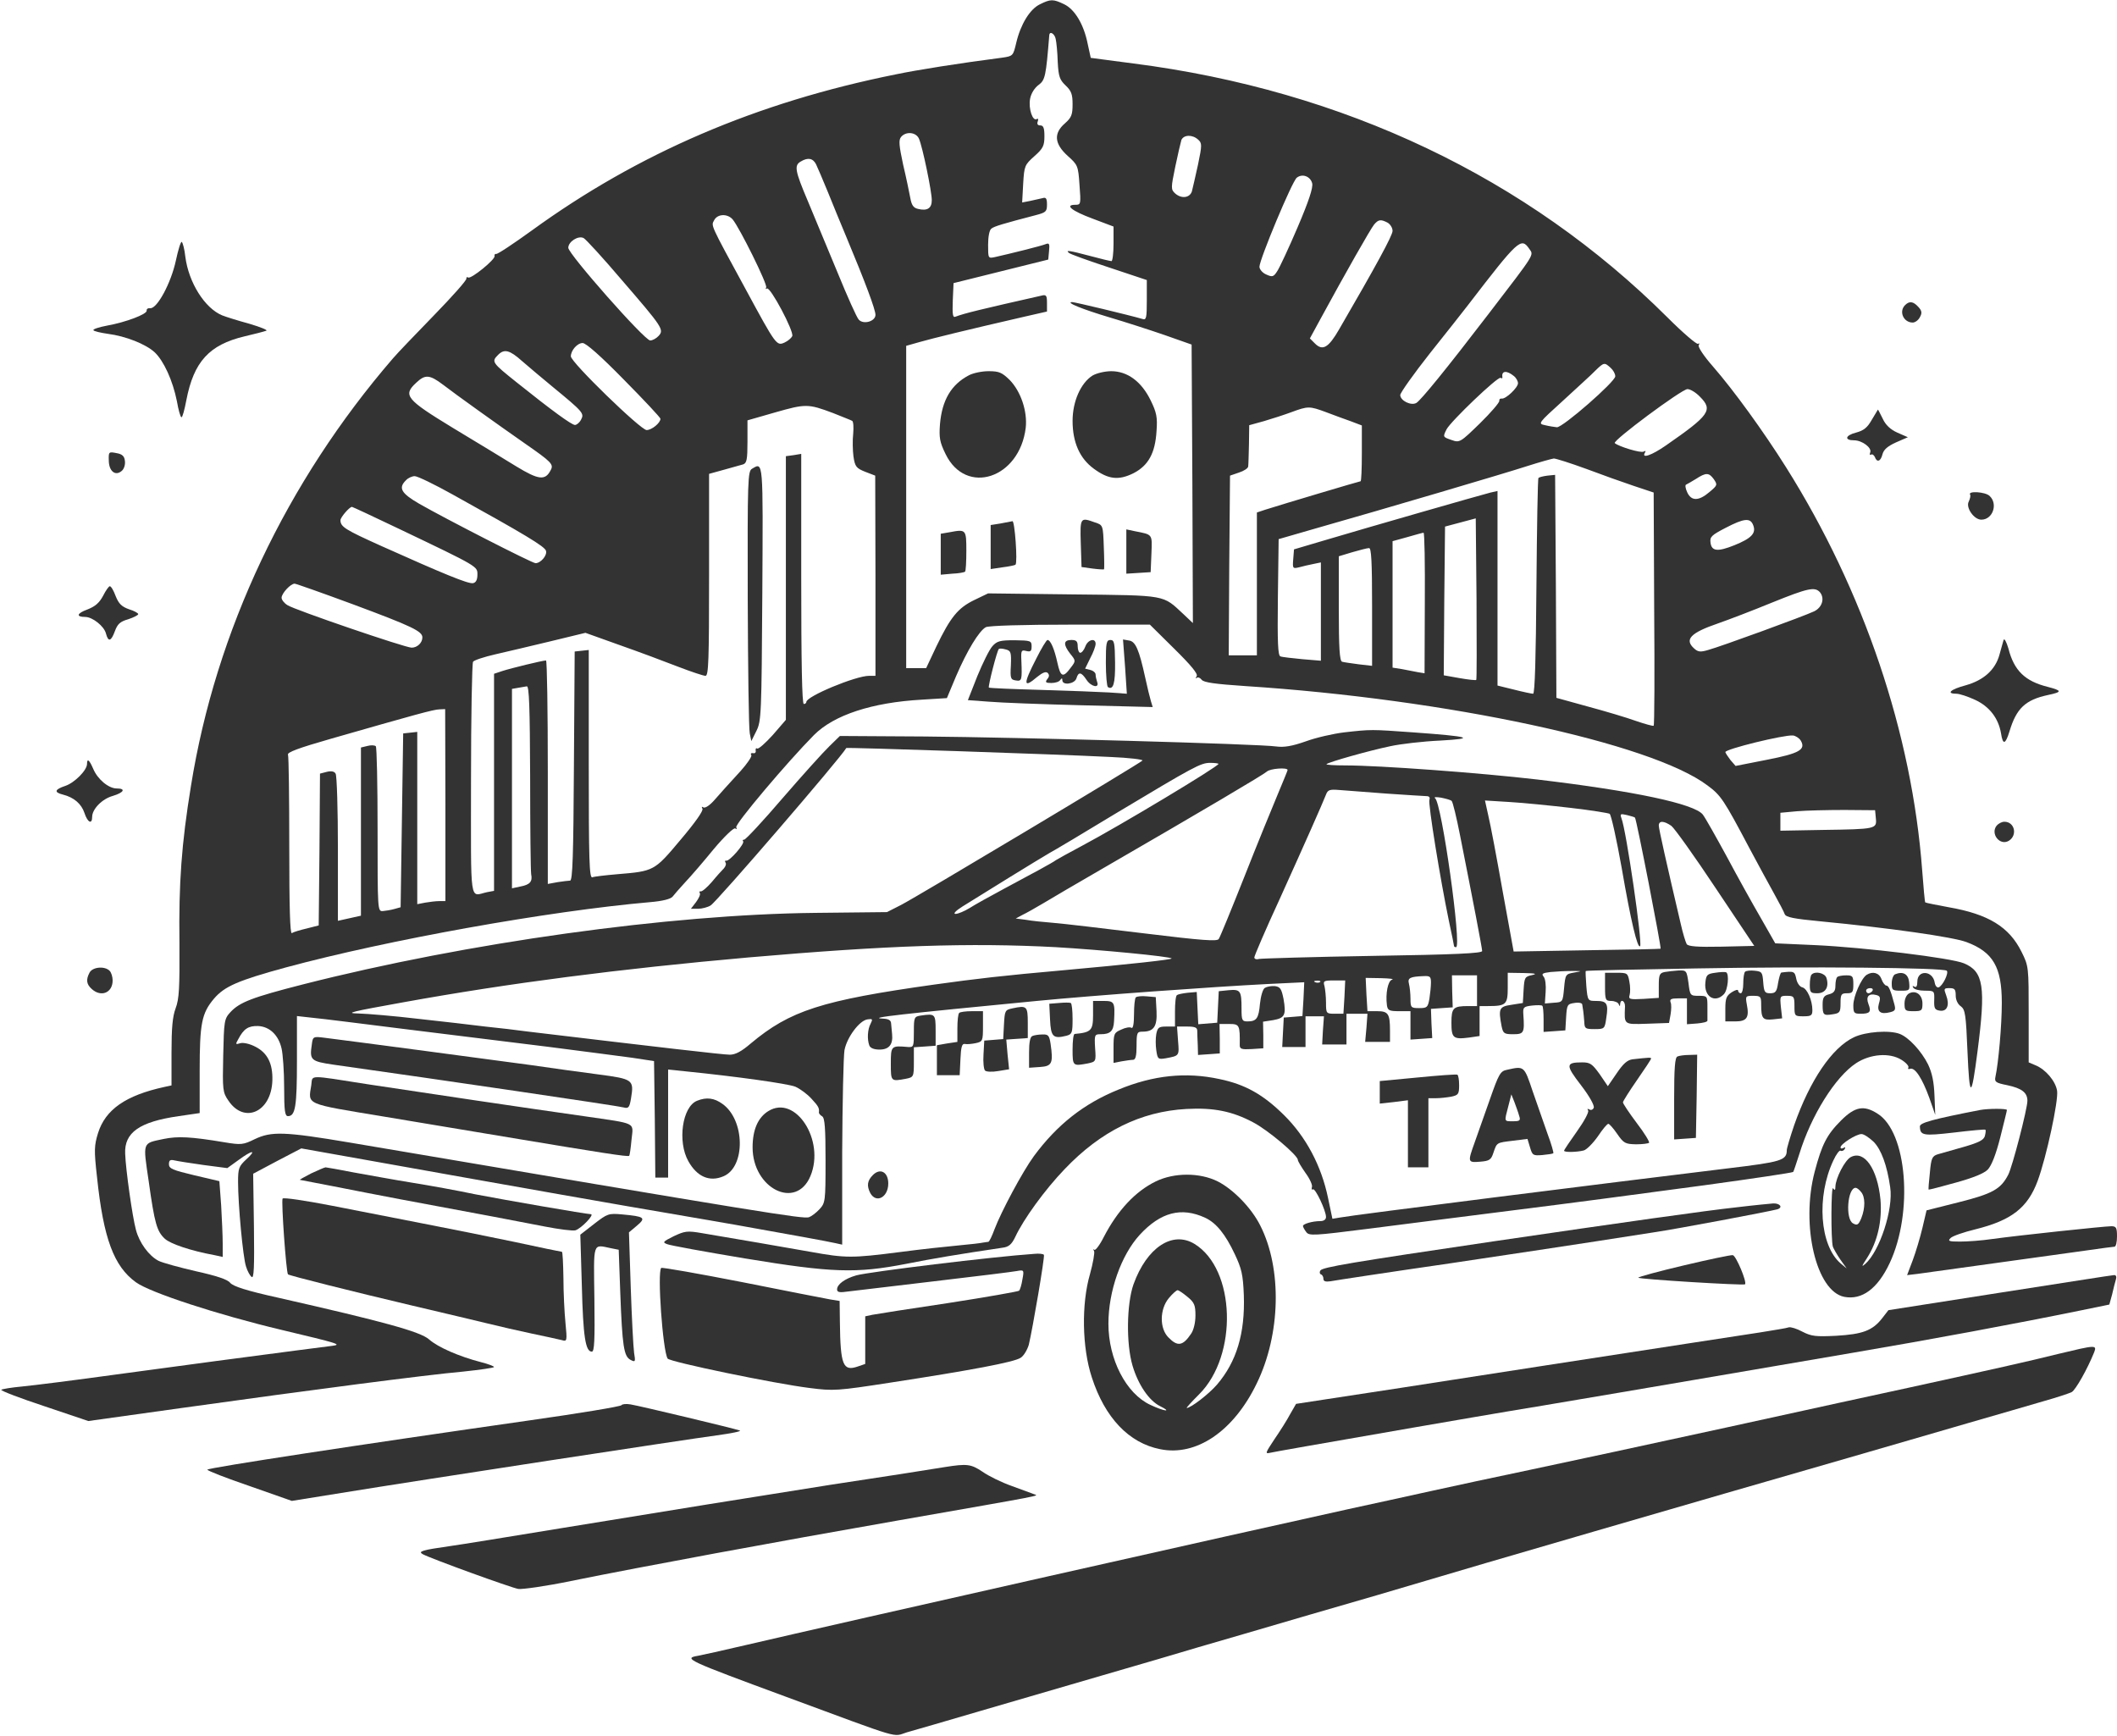 <?xml version="1.0" standalone="no"?>
<!DOCTYPE svg PUBLIC "-//W3C//DTD SVG 20010904//EN"
 "http://www.w3.org/TR/2001/REC-SVG-20010904/DTD/svg10.dtd">
<svg version="1.0" xmlns="http://www.w3.org/2000/svg"
 width="827pt" height="678pt" viewBox="0 0 827 678"
 preserveAspectRatio="xMidYMid meet">

<g transform="translate(0,678) scale(0.1,-0.1)"
fill="#333333" stroke="none">
<path d="M4062 6763 c-39 -19 -75 -78 -92 -150 -12 -51 -13 -52 -53 -58 -170
-22 -334 -48 -420 -66 -541 -109 -1003 -307 -1419 -609 -72 -52 -135 -94 -140
-92 -4 1 -7 -2 -6 -8 4 -13 -92 -91 -103 -84 -5 3 -8 1 -7 -4 2 -6 -55 -70
-127 -144 -71 -73 -144 -149 -160 -168 -416 -482 -692 -1065 -789 -1670 -37
-227 -48 -379 -45 -615 1 -174 -1 -217 -15 -254 -12 -32 -16 -77 -16 -172 l0
-129 -28 -6 c-151 -33 -230 -88 -259 -180 -15 -49 -16 -67 -4 -172 25 -240 66
-349 152 -411 55 -40 317 -126 569 -186 223 -53 235 -57 200 -62 -14 -2 -77
-10 -140 -18 -198 -26 -405 -53 -705 -94 -159 -22 -325 -43 -368 -47 -43 -4
-79 -10 -82 -13 -2 -4 74 -33 168 -64 l172 -58 365 51 c508 71 953 129 1098
142 67 7 122 15 122 18 0 3 -23 12 -51 19 -85 22 -168 58 -203 89 -34 30 -176
69 -586 162 -127 28 -179 45 -191 59 -10 13 -52 27 -133 45 -65 15 -131 33
-147 41 -38 20 -75 71 -88 121 -14 51 -40 237 -42 297 -4 83 56 125 209 147
l82 12 0 165 c0 186 8 225 56 282 41 48 94 71 281 122 396 107 1023 220 1423
255 48 4 79 12 87 21 6 8 29 34 50 57 21 22 71 80 111 129 42 50 78 84 84 81
7 -4 8 -2 4 4 -7 11 200 256 304 361 78 78 226 127 422 138 l97 6 36 86 c43
100 90 177 116 191 10 6 147 10 329 10 l312 0 95 -94 c66 -65 93 -98 88 -107
-5 -8 -5 -11 0 -7 4 4 13 1 19 -7 8 -11 52 -17 171 -25 786 -51 1585 -222
1805 -388 53 -39 64 -56 165 -247 32 -60 75 -139 95 -175 20 -36 39 -72 42
-81 5 -12 35 -18 140 -28 271 -26 516 -61 570 -81 104 -39 138 -98 138 -237 0
-89 -13 -234 -25 -290 -4 -19 1 -23 46 -32 57 -12 79 -29 79 -61 0 -31 -59
-259 -75 -289 -29 -56 -61 -74 -192 -107 l-127 -32 -16 -68 c-9 -38 -26 -95
-38 -127 l-22 -58 42 5 c113 16 565 78 656 91 56 8 107 15 112 15 6 0 10 18
10 40 0 34 -3 40 -22 40 -27 0 -365 -36 -466 -50 -40 -6 -96 -10 -125 -10 -44
0 -49 2 -37 14 8 8 52 23 97 34 141 35 204 84 243 189 34 92 82 314 76 352 -6
38 -45 84 -85 100 l-26 11 0 188 c0 185 0 188 -28 244 -48 97 -129 147 -284
174 -48 9 -90 17 -92 19 -2 2 -7 59 -12 125 -40 535 -228 1092 -532 1575 -88
140 -204 300 -285 393 -36 41 -60 77 -56 84 4 6 3 8 -3 5 -5 -3 -59 43 -119
103 -547 545 -1265 887 -2086 992 l-167 22 -12 55 c-15 75 -50 135 -93 155
-42 20 -52 20 -94 -1z m62 -135 c3 -13 7 -53 8 -90 3 -58 8 -70 31 -92 22 -21
27 -34 27 -73 0 -41 -4 -52 -30 -75 -45 -39 -41 -80 11 -127 39 -35 41 -38 46
-113 6 -76 5 -78 -16 -78 -44 0 -14 -24 67 -54 l82 -31 0 -67 c0 -38 -4 -68
-8 -68 -5 0 -42 9 -83 20 -83 22 -98 24 -83 12 5 -5 75 -30 157 -57 l147 -49
0 -78 c0 -71 -2 -79 -17 -74 -52 15 -264 66 -275 66 -27 -1 40 -28 147 -60 61
-18 157 -49 215 -69 l105 -37 3 -544 2 -544 -37 35 c-82 76 -61 73 -431 77
l-332 4 -54 -26 c-64 -31 -93 -67 -148 -181 l-40 -85 -39 0 -39 0 0 629 0 630
53 15 c49 14 179 46 405 98 l92 21 0 34 c0 29 -3 33 -22 28 -235 -53 -301 -69
-335 -82 -11 -5 -13 7 -11 63 l3 68 185 46 185 46 3 33 c3 29 1 33 -14 27 -17
-7 -138 -37 -196 -50 -28 -6 -28 -6 -28 48 0 31 5 58 13 63 11 9 45 19 175 53
38 10 42 14 42 41 0 24 -4 29 -17 25 -10 -2 -32 -7 -49 -11 l-31 -6 4 73 c4
70 6 74 44 108 34 30 39 41 39 78 0 32 -4 42 -16 42 -10 0 -14 5 -10 16 3 8 2
12 -4 9 -16 -10 -33 41 -26 79 4 21 17 42 33 54 26 19 29 34 42 195 2 17 21 5
25 -15z m-534 -390 c14 -32 50 -206 50 -240 0 -32 -18 -43 -54 -34 -18 4 -25
15 -30 43 -4 21 -16 80 -28 130 -16 75 -18 96 -8 108 19 23 59 19 70 -7z
m1090 -3 c16 -14 16 -21 0 -98 -10 -46 -21 -93 -24 -105 -9 -26 -42 -29 -66
-7 -16 15 -16 21 1 103 10 48 21 95 24 105 9 21 43 22 65 2z m-1492 -97 c6
-13 27 -61 46 -108 19 -47 52 -128 74 -180 71 -170 112 -279 112 -300 0 -25
-46 -39 -65 -19 -8 8 -45 91 -83 184 -39 94 -91 219 -116 279 -51 120 -54 140
-28 155 28 17 48 13 60 -11z m1938 -74 c4 -17 -13 -69 -57 -172 -35 -82 -71
-159 -80 -172 -14 -22 -19 -23 -43 -12 -14 6 -26 20 -26 30 0 28 128 335 146
348 22 17 53 5 60 -22z m-2264 -141 c27 -32 138 -256 131 -266 -3 -6 -2 -7 3
-4 13 8 106 -167 99 -186 -4 -8 -17 -19 -30 -25 -31 -14 -33 -12 -152 208
-142 261 -135 247 -123 270 13 25 52 26 72 3z m2559 -13 c10 -6 19 -20 19 -32
0 -18 -65 -137 -209 -385 -41 -71 -64 -85 -94 -55 l-20 20 43 79 c94 173 194
349 208 366 17 20 26 21 53 7z m-2991 -225 c158 -183 165 -193 143 -217 -9
-10 -24 -18 -33 -18 -22 0 -320 338 -320 362 0 24 39 49 60 38 9 -5 77 -79
150 -165z m3544 123 c18 -26 26 -13 -158 -253 -167 -218 -265 -338 -283 -349
-21 -12 -63 9 -63 31 1 10 53 83 116 163 64 80 130 164 147 186 199 259 209
268 241 222z m-3536 -512 c78 -79 142 -147 142 -152 0 -16 -34 -44 -54 -44
-23 0 -296 265 -296 288 0 23 25 52 46 52 13 0 70 -50 162 -144z m-398 73 c25
-22 79 -67 120 -101 118 -97 123 -103 110 -127 -6 -12 -17 -21 -24 -21 -13 0
-91 57 -226 165 -99 79 -101 82 -74 109 24 24 45 19 94 -25z m4252 -26 c10 -9
18 -23 18 -33 0 -21 -205 -200 -228 -199 -9 1 -30 4 -46 8 -29 6 -28 7 70 96
54 50 112 102 127 118 33 32 35 32 59 10z m-378 -32 c9 -7 16 -20 16 -28 0
-17 -48 -63 -64 -60 -6 1 -10 -3 -9 -9 1 -6 -33 -46 -76 -88 -76 -74 -79 -76
-110 -65 -35 12 -35 12 -20 42 17 32 200 207 211 201 5 -3 8 -2 7 3 -4 25 17
27 45 4z m-4183 -34 c45 -35 220 -160 319 -229 105 -73 114 -82 101 -105 -21
-41 -47 -38 -134 15 -45 28 -156 95 -247 150 -184 112 -197 128 -144 177 35
33 52 32 105 -8z m4910 -47 c52 -52 37 -72 -133 -190 -56 -39 -97 -53 -82 -28
4 7 3 8 -5 4 -10 -7 -96 19 -113 33 -10 9 262 211 284 211 11 0 33 -13 49 -30z
m-3388 -63 c37 -15 71 -28 76 -31 5 -3 6 -26 4 -50 -3 -25 -2 -65 1 -89 6 -40
11 -46 46 -60 l39 -15 1 -391 0 -391 -25 0 c-52 0 -245 -80 -245 -102 0 -4 -4
-8 -10 -8 -7 0 -10 169 -10 488 l0 489 -30 -5 -30 -4 0 -515 0 -515 -51 -59
c-29 -32 -56 -56 -61 -53 -4 3 -7 0 -6 -8 2 -7 -3 -12 -10 -10 -8 1 -11 -2 -7
-8 3 -5 -16 -33 -42 -62 -64 -70 -63 -69 -101 -112 -18 -21 -37 -34 -44 -30
-7 4 -8 3 -4 -5 5 -7 -29 -55 -85 -121 -103 -123 -104 -123 -248 -135 -46 -4
-90 -9 -97 -12 -12 -4 -14 67 -14 442 l0 446 -27 -3 -28 -3 -3 -447 c-2 -348
-5 -448 -15 -448 -6 0 -29 -3 -49 -6 l-38 -7 0 437 c0 240 -3 436 -7 436 -13
0 -136 -30 -170 -41 l-33 -11 0 -424 0 -424 -27 -5 c-70 -15 -63 -62 -63 438
0 249 4 457 8 462 4 6 43 19 87 29 44 10 141 33 216 51 l136 33 134 -48 c74
-26 176 -64 227 -84 52 -20 100 -36 108 -36 12 0 14 61 14 394 l0 395 58 16
c31 9 65 18 75 21 14 5 17 18 17 89 l0 83 108 31 c119 34 129 34 225 -2z
m1927 3 c30 -11 74 -28 98 -36 l42 -16 0 -109 c0 -60 -2 -109 -5 -109 -4 0
-303 -89 -372 -111 l-33 -11 0 -279 0 -279 -55 0 -55 0 2 351 3 351 35 12 c19
6 36 17 36 24 1 6 2 45 3 86 l1 75 58 16 c31 9 80 25 107 35 65 24 70 24 135
0z m1015 -221 c61 -23 145 -53 187 -67 l78 -26 2 -454 c2 -250 1 -455 -2 -457
-3 -2 -35 7 -70 19 -36 13 -120 38 -187 56 l-123 34 -2 435 -3 436 -30 -3
c-16 -2 -32 -6 -35 -9 -3 -2 -6 -193 -8 -424 -2 -274 -6 -419 -13 -419 -5 0
-39 7 -74 16 l-65 16 0 380 0 380 -27 -6 c-36 -9 -482 -137 -643 -185 l-125
-37 -3 -38 c-3 -37 -2 -38 23 -32 15 4 40 10 56 13 l29 6 0 -192 0 -192 -72 6
c-40 4 -79 8 -86 11 -10 3 -12 54 -10 231 l3 227 135 39 c285 81 749 218 835
246 50 16 97 29 105 30 8 0 65 -18 125 -40z m500 -41 c15 -22 14 -24 -17 -50
-42 -36 -71 -36 -87 -1 -7 15 -9 29 -4 30 4 2 22 12 38 22 40 26 51 25 70 -1z
m-4928 -59 c285 -158 362 -204 366 -221 5 -18 -21 -48 -41 -48 -13 0 -351 173
-454 232 -71 41 -83 62 -52 92 8 9 24 16 34 16 11 0 77 -32 147 -71z m-210
-134 c314 -150 308 -147 308 -180 0 -20 -6 -31 -17 -33 -18 -4 -117 37 -358
145 -142 64 -160 75 -160 101 0 11 35 52 45 52 2 0 84 -38 182 -85z m4210
-591 c-2 -2 -31 1 -65 7 l-62 11 2 291 3 290 60 16 60 16 3 -314 c1 -173 1
-316 -1 -317z m1082 604 c12 -31 -7 -51 -74 -78 -65 -26 -89 -24 -93 11 -3 22
5 29 59 57 73 38 97 40 108 10z m-1283 -303 l-1 -275 -25 4 c-14 3 -42 8 -62
12 l-38 6 0 247 0 247 58 16 c31 9 60 17 63 17 4 1 6 -123 5 -274z m-206 -15
l0 -231 -52 6 c-29 4 -59 8 -65 10 -10 3 -13 54 -13 208 l0 204 53 16 c28 8
58 16 65 16 9 1 12 -51 12 -229z m-3983 10 c234 -87 273 -106 273 -130 0 -21
-20 -40 -42 -40 -25 0 -458 148 -485 166 -13 8 -23 21 -23 29 0 17 35 55 51
55 5 0 107 -36 226 -80z m5733 46 c19 -24 8 -59 -23 -74 -37 -18 -366 -138
-414 -151 -30 -9 -40 -8 -55 6 -39 35 -14 61 94 98 43 15 137 51 210 81 141
57 168 63 188 40z m-5039 -723 c0 -197 2 -367 4 -378 6 -29 -5 -41 -42 -48
l-33 -7 0 390 0 389 23 4 c12 2 28 5 35 6 9 1 12 -77 13 -356z m-331 -108 l0
-375 -24 0 c-13 0 -38 -3 -55 -6 l-31 -6 0 336 0 337 -27 -3 -28 -3 -5 -340
-5 -339 -25 -7 c-14 -4 -34 -7 -45 -8 -20 -1 -20 5 -20 318 0 176 -3 323 -7
326 -4 4 -19 5 -33 1 l-25 -6 0 -329 0 -328 -45 -10 -45 -10 0 281 c0 154 -4
287 -9 294 -5 9 -17 11 -34 7 l-27 -7 -2 -297 -3 -296 -47 -12 c-26 -6 -52
-14 -58 -18 -7 -4 -10 100 -10 339 0 189 -2 350 -5 358 -4 9 41 26 167 62 328
94 403 115 425 115 l22 1 1 -375z m5294 253 c22 -36 -4 -51 -132 -76 l-122
-24 -20 23 c-10 13 -19 27 -20 31 0 12 229 68 264 65 10 -1 24 -10 30 -19z
m294 -305 c4 -41 1 -42 -208 -45 l-165 -3 0 35 0 35 65 6 c36 3 119 5 185 5
l120 -1 3 -32z"/>
<path d="M3785 5314 c-69 -36 -105 -97 -113 -191 -4 -53 -1 -70 22 -117 80
-164 289 -95 313 103 7 64 -19 142 -63 187 -30 29 -41 34 -82 34 -26 0 -60 -7
-77 -16z"/>
<path d="M4268 5313 c-46 -29 -78 -101 -78 -177 0 -84 28 -147 83 -187 57 -42
97 -46 154 -18 59 30 86 79 91 166 4 53 0 72 -23 119 -36 74 -91 114 -154 114
-25 0 -58 -8 -73 -17z"/>
<path d="M3955 4744 c-5 -1 -27 -5 -47 -9 l-38 -6 0 -86 0 -86 47 7 c25 3 48
8 50 10 9 9 -3 173 -12 170z"/>
<path d="M4222 4658 l3 -93 43 -6 c23 -3 43 -4 45 -3 1 1 1 41 -1 87 -3 85 -3
86 -34 96 -58 21 -59 20 -56 -81z"/>
<path d="M3710 4701 l-35 -6 0 -80 0 -80 45 4 c25 1 47 5 50 8 3 2 5 39 5 81
0 84 -1 85 -65 73z"/>
<path d="M4400 4625 l0 -86 48 3 47 3 3 72 c3 78 6 74 -65 88 l-33 7 0 -87z"/>
<path d="M2938 4949 c-17 -9 -18 -43 -17 -507 1 -273 4 -510 8 -527 l6 -30 20
40 c19 38 20 64 23 538 3 524 4 512 -40 486z"/>
<path d="M687 5762 c-19 -88 -73 -188 -100 -186 -9 1 -15 -3 -14 -9 3 -14 -82
-46 -155 -59 -32 -6 -56 -14 -53 -18 2 -4 28 -10 56 -14 70 -9 148 -40 183
-72 36 -34 71 -111 87 -191 6 -35 14 -63 18 -63 4 0 12 30 19 67 29 150 89
216 227 249 39 9 77 19 85 22 8 2 -21 14 -65 27 -44 12 -92 27 -107 33 -68 28
-131 128 -144 229 -3 29 -10 55 -14 58 -4 2 -14 -31 -23 -73z"/>
<path d="M7442 5588 c-25 -25 -6 -68 30 -68 9 0 22 9 28 21 9 16 8 25 -6 40
-20 22 -35 24 -52 7z"/>
<path d="M7312 5140 c-17 -30 -31 -42 -62 -50 -42 -11 -46 -30 -7 -30 31 0 70
-29 63 -47 -3 -8 -2 -12 3 -9 5 3 11 -1 15 -9 8 -23 23 -18 30 11 5 18 20 31
53 46 l46 20 -41 18 c-27 12 -46 30 -57 54 -10 20 -18 36 -19 36 0 0 -11 -18
-24 -40z"/>
<path d="M425 4982 c0 -42 25 -63 50 -42 9 7 15 24 13 39 -2 19 -10 27 -33 31
-30 6 -31 5 -30 -28z"/>
<path d="M7696 4848 c3 -4 0 -16 -5 -27 -13 -23 20 -71 49 -71 45 0 66 62 32
93 -17 16 -85 20 -76 5z"/>
<path d="M403 4453 c-15 -28 -31 -42 -62 -54 -41 -15 -45 -29 -8 -29 28 0 74
-36 81 -65 9 -34 20 -31 35 10 10 27 20 37 52 46 21 7 39 16 39 20 0 4 -16 13
-36 19 -28 10 -40 21 -52 51 -8 22 -18 39 -23 39 -4 0 -16 -17 -26 -37z"/>
<path d="M7827 4280 c-2 -8 -10 -34 -16 -57 -16 -59 -61 -100 -132 -120 -60
-16 -78 -33 -36 -33 12 0 45 -11 73 -24 56 -26 91 -72 101 -131 7 -46 17 -44
33 8 27 90 62 123 150 142 57 12 56 17 -1 32 -88 22 -131 63 -153 149 -8 27
-16 42 -19 34z"/>
<path d="M3877 4256 c-12 -13 -38 -66 -59 -117 l-37 -94 82 -6 c45 -4 208 -10
361 -14 l279 -7 -7 23 c-4 13 -14 54 -22 91 -24 110 -38 143 -64 146 l-23 4 8
-106 7 -106 -69 5 c-37 2 -158 7 -267 10 -110 3 -201 7 -203 9 -4 4 32 145 39
151 2 2 14 2 27 -2 20 -5 22 -11 20 -62 -3 -51 -1 -56 19 -59 24 -4 25 1 22
77 -2 40 0 43 19 38 17 -4 21 -1 21 18 0 22 -4 23 -66 24 -57 0 -69 -3 -87
-23z"/>
<path d="M4048 4207 c-52 -101 -51 -118 4 -71 21 17 34 22 41 15 7 -7 6 -15
-2 -24 -9 -12 -6 -15 16 -15 16 0 31 5 35 12 6 8 8 7 8 -1 0 -22 48 -15 55 7
8 27 19 25 39 -5 18 -28 52 -35 42 -9 -3 9 -6 21 -6 29 0 7 -9 15 -21 18 l-20
5 20 41 c12 22 21 47 21 56 0 24 -30 17 -40 -10 -5 -14 -14 -25 -20 -25 -5 0
-10 11 -10 25 0 20 -5 25 -25 25 -31 0 -32 -18 -4 -54 22 -27 22 -28 2 -54
-30 -41 -40 -37 -52 18 -12 55 -27 90 -39 90 -4 0 -24 -33 -44 -73z"/>
<path d="M4320 4191 c0 -50 4 -92 8 -95 21 -13 29 14 28 96 -1 77 -3 88 -18
88 -16 0 -18 -11 -18 -89z"/>
<path d="M5250 3919 c-41 -5 -108 -20 -149 -35 -54 -19 -85 -24 -115 -20 -68
10 -1018 36 -1373 39 l-332 2 -41 -40 c-23 -22 -105 -113 -182 -202 -77 -90
-145 -163 -151 -163 -6 0 -7 -3 -4 -6 8 -9 -54 -80 -66 -76 -5 1 -6 -2 -3 -7
4 -5 1 -15 -6 -23 -7 -7 -29 -31 -47 -53 -19 -22 -39 -39 -44 -37 -5 1 -6 -2
-3 -7 3 -5 -4 -20 -15 -35 l-20 -26 28 0 c15 0 38 6 49 13 22 12 508 576 530
615 2 3 815 -24 1032 -35 73 -3 129 -10 125 -14 -13 -13 -884 -534 -943 -564
l-55 -28 -280 -3 c-570 -6 -1360 -116 -2000 -279 -200 -51 -249 -70 -285 -109
-24 -26 -25 -34 -28 -169 -3 -135 -2 -144 20 -176 62 -93 168 -45 172 78 2 66
-19 108 -66 132 -23 12 -47 17 -59 14 -19 -6 -20 -5 -8 16 21 40 39 52 77 51
45 -2 80 -35 92 -88 5 -21 10 -90 10 -151 0 -93 3 -113 15 -113 29 0 35 39 35
215 l0 176 63 -7 c34 -3 199 -24 367 -45 168 -21 415 -51 550 -68 135 -17 283
-37 330 -43 l85 -13 3 -227 2 -228 25 0 25 0 0 211 0 211 68 -7 c198 -20 399
-48 429 -60 18 -8 47 -29 63 -47 28 -30 31 -37 29 -54 0 -4 5 -10 13 -15 10
-6 13 -46 13 -173 0 -160 -1 -165 -24 -190 -13 -14 -32 -28 -41 -31 -23 -7
-162 15 -1795 292 -255 43 -305 44 -370 13 -45 -22 -53 -23 -119 -12 -131 22
-182 24 -236 13 -85 -18 -82 -9 -59 -166 23 -165 32 -195 63 -224 22 -20 101
-47 194 -64 l32 -7 0 53 c0 28 -3 95 -6 148 l-7 95 -98 23 c-84 20 -99 26 -99
43 0 16 5 19 22 15 13 -3 64 -11 114 -18 l92 -12 43 31 c54 40 74 42 31 3 -29
-27 -32 -35 -32 -88 0 -88 19 -294 31 -330 5 -17 15 -36 22 -41 9 -8 11 37 9
196 l-3 207 94 50 94 49 264 -47 c592 -106 1013 -180 1174 -207 94 -16 208
-36 255 -44 220 -39 367 -66 393 -72 l27 -6 0 359 c1 197 5 377 9 401 10 51
59 116 90 120 20 3 21 1 12 -17 -12 -22 -14 -61 -5 -85 4 -10 18 -16 40 -16
37 0 53 20 49 60 -1 14 -3 33 -4 43 -1 12 -10 17 -33 18 -63 3 75 18 602 69
227 22 685 55 900 66 l145 7 -3 -66 -4 -66 -36 -3 -37 -3 -3 -57 -3 -58 46 0
45 0 0 60 0 60 36 0 36 0 -4 -55 -3 -55 48 0 47 0 0 60 0 60 41 0 41 0 -4 -55
-5 -55 49 0 48 0 0 44 c0 66 -7 76 -50 76 l-38 0 -4 65 -3 65 60 -1 c33 -1 53
-3 43 -6 -16 -4 -26 -54 -20 -100 3 -20 9 -23 48 -23 l44 0 0 -56 0 -55 43 3
42 3 -3 57 -2 57 42 3 43 3 -2 63 -1 62 49 0 49 0 0 -60 0 -60 -34 0 c-59 0
-66 -7 -66 -65 0 -60 7 -66 69 -58 l41 6 0 58 0 59 33 0 c70 0 77 6 77 71 l0
59 63 -1 c44 -1 54 -3 32 -8 -28 -6 -30 -9 -33 -57 l-3 -52 -44 -7 c-49 -7
-52 -15 -39 -84 6 -28 10 -31 45 -31 42 0 45 5 40 76 -2 29 0 32 34 36 19 2
38 2 40 -1 3 -2 5 -26 5 -53 l0 -49 43 3 42 3 3 51 c3 49 5 52 32 56 17 3 31
0 31 -6 1 -6 3 -18 4 -26 1 -8 3 -27 4 -42 1 -26 4 -28 40 -28 39 0 40 1 46
44 9 56 2 66 -39 66 -33 0 -34 0 -39 58 -2 31 -4 58 -2 59 1 2 195 6 431 10
440 8 967 3 979 -9 9 -8 -16 -60 -32 -65 -6 -2 -13 6 -15 18 -7 48 -68 52 -68
4 0 -17 -4 -24 -12 -19 -7 4 -8 3 -4 -4 4 -7 24 -12 45 -12 38 0 38 -1 37 -37
-1 -32 2 -38 22 -41 28 -4 39 21 25 59 -10 27 -10 29 13 29 20 0 24 -5 24 -29
0 -17 8 -34 20 -42 17 -13 20 -31 26 -178 8 -185 15 -185 39 1 33 254 24 313
-53 345 -50 21 -388 62 -580 71 l-157 7 -57 100 c-32 55 -92 163 -133 240 -42
77 -83 150 -93 163 -33 42 -267 92 -647 137 -223 26 -616 55 -749 55 -43 0
-77 2 -74 5 8 8 167 53 249 70 41 9 128 19 194 22 145 8 119 16 -103 32 -167
12 -165 12 -272 0z m-490 -123 c0 -10 -386 -242 -535 -321 -49 -26 -94 -51
-100 -55 -13 -10 -89 -51 -205 -113 -52 -28 -112 -61 -132 -74 -21 -13 -46
-23 -55 -23 -11 0 0 12 27 29 65 41 305 189 340 209 17 9 133 78 258 154 309
185 332 198 370 198 17 0 32 -2 32 -4z m270 -24 c0 -2 -18 -46 -39 -96 -21
-50 -80 -194 -130 -321 -50 -126 -95 -236 -100 -243 -6 -10 -63 -6 -292 22
-156 19 -315 38 -354 41 -38 3 -87 8 -108 12 l-39 5 26 14 c15 7 52 28 84 47
31 19 129 76 217 127 408 236 641 374 654 386 13 12 81 17 81 6z m386 -92 c77
-5 148 -10 157 -10 10 0 14 -5 11 -14 -6 -15 43 -314 76 -473 11 -51 20 -95
20 -98 0 -3 3 -5 8 -5 23 0 -56 565 -82 582 -6 5 5 5 24 2 19 -4 38 -9 41 -13
4 -3 19 -64 33 -136 50 -252 86 -439 86 -450 0 -9 -107 -14 -427 -19 -236 -4
-436 -10 -445 -12 -10 -3 -18 0 -18 6 0 6 44 109 99 228 100 221 166 370 181
408 7 19 15 21 52 18 24 -2 106 -8 184 -14z m721 -56 c78 -9 146 -20 151 -23
6 -4 27 -99 47 -211 36 -209 62 -317 72 -306 10 10 -54 453 -73 500 -6 17 -4
18 22 12 16 -4 30 -8 31 -10 6 -6 104 -509 100 -512 -1 -1 -131 -4 -288 -6
l-286 -5 -43 236 c-23 130 -48 263 -56 295 l-13 59 97 -6 c53 -3 161 -14 239
-23z m392 -70 c12 -9 90 -118 173 -243 l151 -226 -128 -3 c-95 -2 -130 1 -136
10 -4 7 -15 42 -23 78 -54 230 -86 372 -86 385 0 20 20 19 49 -1z m-2404 -474
c172 -10 444 -36 452 -44 5 -4 -165 -23 -422 -46 -237 -21 -340 -33 -505 -56
-442 -62 -564 -102 -717 -230 -36 -31 -60 -44 -82 -44 -26 0 -275 29 -786 90
-44 6 -120 15 -170 20 -49 6 -166 20 -260 30 -93 11 -199 20 -235 21 -55 1
-28 7 177 44 415 75 841 130 1348 175 542 47 862 58 1200 40z m2025 -99 c-34
-6 -35 -7 -40 -61 -5 -54 -5 -55 -40 -57 l-35 -3 3 45 c2 26 -1 52 -8 60 -9
11 -5 14 27 18 21 2 58 4 83 4 42 0 43 0 10 -6z m-560 -39 c0 -15 -3 -43 -6
-63 -6 -34 -9 -37 -40 -37 -32 0 -34 2 -34 37 0 20 -3 46 -6 58 -6 23 4 28 59
30 23 1 27 -2 27 -25z m-433 2 c-3 -3 -12 -4 -19 -1 -8 3 -5 6 6 6 11 1 17 -2
13 -5z m95 -59 l-4 -65 -34 0 c-33 0 -34 1 -34 43 0 23 -3 52 -6 65 -6 20 -3
22 37 22 l44 0 -3 -65z"/>
<path d="M340 3796 c0 -25 -49 -74 -85 -86 -42 -14 -45 -25 -9 -34 43 -11 72
-36 84 -72 12 -37 30 -46 30 -15 0 30 38 70 81 82 43 13 52 29 15 29 -32 0
-75 36 -92 77 -15 35 -24 42 -24 19z"/>
<path d="M7800 3555 c-26 -32 13 -81 48 -59 34 22 22 74 -18 74 -10 0 -23 -7
-30 -15z"/>
<path d="M350 2981 c-15 -28 -12 -46 8 -64 37 -34 82 -15 82 33 0 14 -5 31
-12 38 -19 19 -66 15 -78 -7z"/>
<path d="M6503 2983 c-20 -4 -23 -11 -23 -53 l0 -48 -60 -4 c-54 -3 -59 -1
-54 15 3 10 3 34 -1 53 -6 33 -8 34 -50 34 l-45 0 0 -55 c0 -51 2 -55 24 -55
13 0 27 -6 29 -12 4 -10 6 -10 6 0 2 22 20 12 19 -10 -3 -72 -6 -70 87 -67
l85 3 6 33 c3 18 4 40 0 48 -4 12 3 15 29 15 l35 0 0 -51 0 -50 40 3 c22 2 40
6 40 11 0 4 0 27 0 52 0 44 0 45 -34 45 -33 0 -34 1 -40 50 -7 49 -8 50 -39
49 -18 -1 -42 -4 -54 -6z"/>
<path d="M6700 2980 c-31 -4 -35 -9 -38 -38 -6 -55 37 -82 72 -46 16 16 22 80
9 86 -5 2 -24 1 -43 -2z"/>
<path d="M6817 2984 c-4 -4 -7 -25 -7 -46 0 -21 -4 -38 -10 -38 -5 0 -10 5
-10 10 0 6 -11 3 -25 -6 -21 -14 -25 -24 -25 -65 l0 -49 39 0 c45 0 55 15 45
66 -6 33 -5 34 25 34 29 0 31 -3 31 -34 0 -55 6 -62 46 -58 l36 4 -5 44 c-4
43 -4 44 24 44 27 0 29 -3 29 -40 0 -39 1 -40 35 -40 30 0 35 3 35 24 0 38
-20 84 -39 89 -10 2 -21 17 -24 34 -6 29 -9 30 -58 24 -4 -1 -9 -19 -13 -41
-5 -34 -10 -40 -31 -40 -21 0 -24 5 -27 43 -3 39 -5 42 -33 45 -17 2 -34 0
-38 -4z"/>
<path d="M7077 2973 c-4 -3 -7 -21 -7 -40 0 -30 3 -33 29 -33 33 0 47 25 36
60 -6 19 -44 28 -58 13z"/>
<path d="M7292 2972 c-21 -14 -52 -84 -52 -119 0 -30 3 -33 28 -33 37 0 43 7
31 38 -11 29 1 43 31 35 15 -4 17 -10 10 -33 -9 -32 6 -44 44 -34 20 5 22 10
16 32 -14 53 -22 72 -31 72 -5 0 -14 11 -19 25 -9 25 -34 32 -58 17z m23 -62
c-3 -5 -10 -10 -16 -10 -5 0 -9 5 -9 10 0 6 7 10 16 10 8 0 12 -4 9 -10z"/>
<path d="M7403 2974 c-7 -3 -13 -19 -13 -35 0 -27 3 -29 36 -29 34 0 35 1 32
33 -3 32 -24 44 -55 31z"/>
<path d="M7177 2963 c-4 -3 -7 -19 -7 -34 0 -20 -6 -28 -25 -33 -20 -5 -25
-13 -25 -40 0 -41 3 -44 40 -38 27 4 30 8 30 43 0 35 3 39 25 39 22 0 25 4 25
35 0 32 -3 35 -28 35 -16 0 -32 -3 -35 -7z"/>
<path d="M4941 2921 c-8 -5 -16 -33 -19 -62 -5 -57 -13 -69 -49 -69 -21 0 -23
5 -23 49 0 71 -4 77 -50 73 l-39 -4 -3 -62 -3 -61 -37 -3 -37 -3 -3 63 -3 63
-35 -3 c-19 -2 -38 -6 -42 -9 -5 -2 -8 -31 -8 -64 l0 -59 -34 0 c-29 0 -34 -4
-39 -29 -3 -16 -3 -45 0 -64 5 -34 7 -36 37 -31 53 10 53 9 48 68 l-4 56 39 0
c32 0 40 -4 40 -17 0 -10 1 -35 2 -56 l1 -38 43 3 42 3 0 58 -1 57 38 0 c40 0
42 -4 41 -83 0 -15 8 -17 46 -15 l46 3 0 52 -1 52 39 6 c46 8 52 20 41 83 -8
40 -13 47 -34 50 -14 1 -31 -2 -39 -7z"/>
<path d="M7457 2899 c-10 -6 -17 -22 -17 -39 0 -28 3 -30 35 -30 32 0 35 2 35
30 0 34 -26 54 -53 39z"/>
<path d="M4437 2884 c-4 -4 -7 -34 -7 -66 0 -38 -4 -57 -10 -53 -6 4 -24 1
-40 -7 -28 -12 -30 -16 -30 -72 l0 -58 31 6 c17 3 38 6 45 6 10 0 14 15 14 55
0 51 2 55 23 55 44 0 58 20 55 80 l-3 55 -35 3 c-20 2 -39 0 -43 -4z"/>
<path d="M4137 2862 l-38 -3 3 -62 c3 -67 12 -76 64 -63 22 6 24 11 24 66 0
32 -3 60 -7 62 -5 2 -25 2 -46 0z"/>
<path d="M4270 2815 c0 -60 -7 -68 -72 -74 -5 -1 -8 -28 -8 -61 0 -65 1 -65
60 -54 31 7 32 7 28 60 -3 52 -2 54 22 54 37 0 50 12 52 51 4 75 2 79 -42 79
l-40 0 0 -55z"/>
<path d="M3955 2841 c-29 -6 -30 -9 -33 -63 l-3 -57 -37 -3 -37 -3 -3 -54 c-2
-30 1 -58 6 -63 5 -5 28 -6 51 -2 l43 7 -6 58 -5 58 42 3 42 3 0 60 c0 65 -4
68 -60 56z"/>
<path d="M3747 2823 c-4 -3 -7 -30 -7 -60 l0 -53 -40 -6 -40 -7 0 -58 0 -59
45 0 44 0 3 63 c2 47 6 61 17 59 8 -2 27 0 42 3 28 6 29 9 29 66 l0 59 -43 0
c-24 0 -47 -3 -50 -7z"/>
<path d="M3598 2813 c-27 -4 -28 -7 -28 -64 0 -57 -1 -60 -22 -59 -67 6 -68 5
-68 -65 0 -70 0 -70 59 -59 30 6 31 8 31 65 l0 58 43 3 42 3 0 60 c0 64 -2 66
-57 58z"/>
<path d="M7242 2728 c-86 -41 -172 -169 -233 -343 -16 -47 -29 -91 -29 -98 0
-40 -22 -46 -230 -71 -461 -56 -1464 -182 -1515 -192 l-30 -5 -17 81 c-26 126
-86 239 -172 324 -81 80 -151 120 -253 141 -130 28 -257 15 -393 -41 -136 -55
-240 -137 -331 -260 -44 -60 -128 -217 -154 -286 -10 -27 -20 -48 -24 -49 -3
0 -13 -2 -21 -3 -8 -2 -51 -7 -95 -11 -44 -4 -147 -15 -230 -26 -187 -24 -211
-24 -349 1 -107 19 -293 51 -424 73 -58 10 -67 8 -110 -12 -42 -21 -45 -24
-26 -31 11 -5 149 -30 305 -56 340 -56 433 -59 629 -21 106 21 201 37 376 63
25 3 36 13 50 42 32 69 116 185 193 265 141 148 297 225 475 235 107 6 180 -9
261 -52 58 -30 175 -129 175 -147 0 -5 14 -28 30 -51 17 -23 28 -48 25 -55 -2
-8 -1 -12 4 -9 9 6 51 -83 51 -108 0 -10 -9 -16 -22 -16 -31 0 -68 -11 -68
-19 0 -4 6 -15 13 -24 11 -15 29 -14 242 13 127 16 374 48 550 70 302 38 404
52 763 100 190 26 344 49 347 52 2 2 12 33 24 70 46 150 140 301 222 355 55
36 131 42 177 13 18 -11 30 -25 27 -30 -3 -5 0 -8 7 -5 19 6 47 -37 75 -114
l23 -66 -3 75 c-2 53 -9 88 -25 122 -26 52 -75 105 -110 119 -41 16 -134 9
-180 -13z"/>
<path d="M4033 2733 c-9 -3 -13 -26 -13 -64 l0 -60 43 3 c47 3 52 15 41 91 -5
32 -9 37 -32 36 -15 0 -33 -3 -39 -6z"/>
<path d="M1218 2699 c-9 -60 -4 -65 85 -78 412 -58 1113 -161 1133 -167 19 -5
23 -1 29 35 12 73 9 76 -128 94 -67 9 -187 25 -267 37 -132 18 -689 92 -801
106 -46 6 -47 5 -51 -27z"/>
<path d="M6553 2653 c-10 -3 -13 -46 -13 -164 l0 -160 43 3 42 3 3 163 2 162
-32 -1 c-18 0 -39 -3 -45 -6z"/>
<path d="M6377 2642 c-20 -3 -36 -17 -61 -54 l-35 -51 -32 47 c-29 40 -37 46
-68 46 -65 0 -66 -10 -5 -89 33 -43 53 -79 50 -88 -3 -8 -11 -11 -17 -7 -8 4
-9 3 -5 -4 4 -6 -16 -43 -44 -82 -27 -38 -50 -72 -50 -75 0 -7 50 -6 77 1 11
3 36 28 55 55 18 27 36 49 41 49 4 0 20 -18 35 -40 25 -36 31 -39 73 -40 25 0
48 3 51 6 3 3 -18 38 -48 77 -30 40 -54 76 -54 81 0 4 25 44 55 87 30 43 55
81 55 84 0 5 -9 4 -73 -3z"/>
<path d="M5887 2601 c-26 -5 -32 -16 -67 -116 -21 -60 -48 -136 -59 -167 -28
-78 -28 -80 21 -76 36 3 43 7 52 35 14 41 12 39 77 47 l56 7 10 -33 c9 -31 12
-33 48 -30 22 2 41 5 43 7 2 2 -8 37 -23 77 -14 40 -40 115 -58 166 -33 99
-33 98 -100 83z m47 -178 c7 -20 4 -23 -23 -23 -36 0 -35 -3 -19 58 l12 47 12
-30 c6 -17 15 -40 18 -52z"/>
<path d="M5538 2571 l-148 -14 0 -44 0 -44 55 6 55 7 0 -131 0 -131 40 0 40 0
0 135 0 135 29 0 c16 0 43 3 60 6 28 6 31 10 31 45 0 21 -3 39 -7 41 -5 2 -74
-3 -155 -11z"/>
<path d="M1216 2541 c-12 -78 -29 -71 285 -123 156 -26 383 -64 504 -84 336
-56 449 -74 453 -69 2 2 6 30 9 63 7 70 25 61 -187 92 -192 27 -657 96 -840
124 -242 38 -218 38 -224 -3z"/>
<path d="M2723 2480 c-58 -23 -77 -160 -34 -236 34 -61 83 -82 137 -59 87 36
85 220 -4 283 -32 23 -62 27 -99 12z"/>
<path d="M3002 2440 c-41 -25 -62 -73 -62 -142 0 -161 170 -246 226 -112 58
139 -58 319 -164 254z"/>
<path d="M7192 2403 c-56 -56 -75 -94 -103 -200 -55 -209 6 -468 116 -489 69
-13 130 32 177 132 93 198 68 513 -48 584 -53 34 -88 27 -142 -27z m127 -83
c30 -30 53 -93 65 -178 13 -85 -41 -249 -97 -299 -16 -14 -15 -10 6 22 42 65
60 147 53 229 -12 121 -63 194 -116 166 -23 -12 -59 -82 -60 -115 0 -15 -3
-16 -9 -7 -8 14 -9 -200 -1 -228 3 -8 16 -31 29 -50 l25 -35 -24 20 c-81 70
-95 260 -28 402 11 24 24 41 28 38 5 -3 12 0 16 6 4 8 3 9 -4 5 -7 -4 -12 -3
-12 2 0 13 61 52 82 52 9 0 30 -14 47 -30z m-49 -196 c17 -19 17 -63 1 -103
-11 -26 -16 -29 -32 -20 -31 16 -22 139 10 139 5 0 14 -7 21 -16z"/>
<path d="M7735 2444 c-185 -36 -235 -50 -235 -64 1 -36 12 -38 134 -24 66 8
121 13 122 11 2 -2 1 -12 -2 -24 -4 -16 -23 -26 -82 -43 -43 -12 -88 -25 -102
-29 -22 -7 -26 -15 -31 -72 -4 -35 -6 -65 -5 -66 1 -1 48 11 105 27 69 19 111
36 126 51 15 16 32 59 49 126 14 56 26 104 26 107 0 6 -72 6 -105 0z"/>
<path d="M1215 2196 c-27 -14 -47 -25 -43 -25 4 -1 62 -12 130 -25 68 -14 186
-36 263 -51 318 -59 465 -87 562 -106 56 -11 111 -18 121 -15 24 8 76 63 60
63 -22 1 -328 54 -453 78 -66 14 -176 34 -245 45 -69 11 -171 30 -228 40 -57
11 -106 20 -110 20 -4 0 -29 -11 -57 -24z"/>
<path d="M3410 2190 c-22 -22 -25 -42 -10 -71 23 -41 70 -16 70 38 0 44 -31
62 -60 33z"/>
<path d="M4515 2165 c-80 -39 -149 -113 -203 -217 -16 -32 -33 -54 -37 -50 -5
4 -5 2 -1 -5 3 -6 -4 -47 -16 -90 -34 -117 -31 -287 7 -403 51 -158 145 -257
267 -281 141 -29 287 70 377 256 94 192 100 449 14 618 -34 68 -105 141 -166
172 -70 35 -170 35 -242 0z m193 -142 c43 -20 79 -64 116 -143 26 -55 32 -79
35 -160 5 -148 -28 -259 -105 -349 -31 -36 -102 -91 -118 -91 -3 0 19 24 48
53 153 152 143 490 -18 588 -86 52 -186 -14 -238 -158 -27 -77 -29 -232 -4
-317 22 -75 65 -138 108 -159 50 -25 15 -20 -38 5 -95 44 -164 178 -164 317 0
128 50 268 122 347 82 89 163 110 256 67z m-69 -309 c27 -22 31 -33 31 -73 0
-27 -7 -57 -17 -71 -32 -48 -53 -51 -88 -15 -36 35 -35 111 1 154 14 17 30 31
34 31 5 0 22 -12 39 -26z"/>
<path d="M1104 2098 c-6 -9 14 -290 21 -296 5 -5 252 -67 485 -122 118 -28
251 -59 295 -70 44 -11 123 -29 175 -40 52 -11 104 -22 115 -25 20 -6 21 -4
14 67 -4 40 -8 119 -8 176 -1 56 -3 102 -6 102 -2 0 -86 17 -187 39 -101 21
-259 53 -353 71 -93 18 -255 50 -358 70 -103 20 -190 33 -193 28z"/>
<path d="M6785 2064 c-120 -13 -439 -58 -950 -133 -555 -82 -669 -101 -677
-114 -4 -6 -3 -13 2 -15 6 -2 10 -10 10 -18 0 -9 8 -12 28 -9 15 3 225 35 467
70 242 36 499 75 570 86 72 11 173 27 225 35 95 14 449 81 483 90 23 7 11 24
-16 23 -12 -1 -76 -7 -142 -15z"/>
<path d="M2321 1999 l-54 -42 6 -201 c5 -197 14 -256 39 -256 10 0 12 44 10
205 -3 228 -8 214 65 199 l30 -6 6 -166 c8 -212 14 -250 40 -264 19 -10 20 -8
14 28 -3 22 -9 136 -13 254 l-7 216 31 26 c37 31 30 36 -57 44 -54 5 -58 3
-110 -37z"/>
<path d="M4040 1882 c-162 -11 -644 -70 -695 -84 -45 -13 -75 -35 -75 -55 0
-11 10 -13 43 -8 23 3 175 21 337 40 162 19 308 37 323 40 27 5 28 4 21 -33
-3 -20 -9 -40 -13 -44 -3 -3 -127 -25 -276 -48 -148 -22 -282 -43 -297 -46
l-28 -6 0 -93 0 -93 -29 -10 c-58 -20 -68 5 -70 174 l-1 82 -37 6 c-21 4 -177
34 -346 68 -169 33 -311 58 -314 55 -16 -16 6 -324 25 -354 8 -13 418 -98 555
-115 93 -12 108 -11 315 21 313 48 484 80 509 97 12 7 26 31 32 51 15 63 63
343 59 351 -2 4 -19 6 -38 4z"/>
<path d="M6578 1837 c-98 -23 -178 -45 -178 -48 0 -6 411 -31 417 -26 8 9 -35
112 -48 114 -8 1 -94 -17 -191 -40z"/>
<path d="M7811 1730 l-434 -68 -24 -31 c-38 -49 -77 -63 -180 -69 -80 -4 -97
-2 -132 16 -22 12 -46 19 -53 17 -7 -3 -58 -11 -113 -20 -55 -8 -435 -67 -845
-130 -410 -64 -795 -123 -856 -132 l-111 -17 -23 -40 c-12 -23 -40 -67 -62
-99 -35 -53 -37 -57 -16 -52 23 5 160 29 563 99 110 19 335 58 500 85 165 28
433 73 595 101 162 28 441 75 620 106 300 51 629 112 893 166 l107 22 11 40
c5 23 12 49 15 59 3 10 0 17 -8 16 -7 0 -208 -32 -447 -69z"/>
<path d="M8040 1491 c-116 -29 -260 -61 -580 -131 -96 -21 -416 -90 -710 -155
-294 -64 -641 -139 -770 -166 -129 -27 -306 -65 -392 -84 -87 -19 -231 -51
-320 -70 -396 -87 -1964 -440 -2358 -532 -85 -20 -167 -38 -183 -41 -60 -10
-42 -18 343 -160 466 -172 414 -157 473 -139 29 8 156 45 282 82 127 37 343
100 480 140 138 40 306 89 375 110 69 20 265 77 435 127 171 49 375 109 455
133 135 41 1073 314 1650 480 140 41 350 101 465 135 116 33 251 73 300 87 50
14 98 30 108 35 15 8 61 89 88 156 11 29 5 28 -141 -7z"/>
<path d="M2428 1291 c-2 -5 -165 -32 -363 -60 -658 -94 -1255 -185 -1255 -192
0 -4 74 -33 165 -64 l165 -58 193 31 c313 51 1353 210 1467 225 58 8 98 16 90
19 -22 8 -390 96 -427 102 -17 3 -33 1 -35 -3z"/>
<path d="M3690 1049 c-59 -10 -253 -40 -445 -69 -229 -36 -702 -112 -1055
-170 -195 -32 -391 -64 -435 -70 -105 -15 -123 -20 -104 -31 31 -17 345 -131
374 -136 16 -2 109 11 205 31 292 59 790 151 1275 236 588 103 553 96 535 103
-8 3 -47 17 -87 32 -40 14 -91 39 -115 56 -45 30 -60 32 -148 18z"/>
</g>
</svg>

